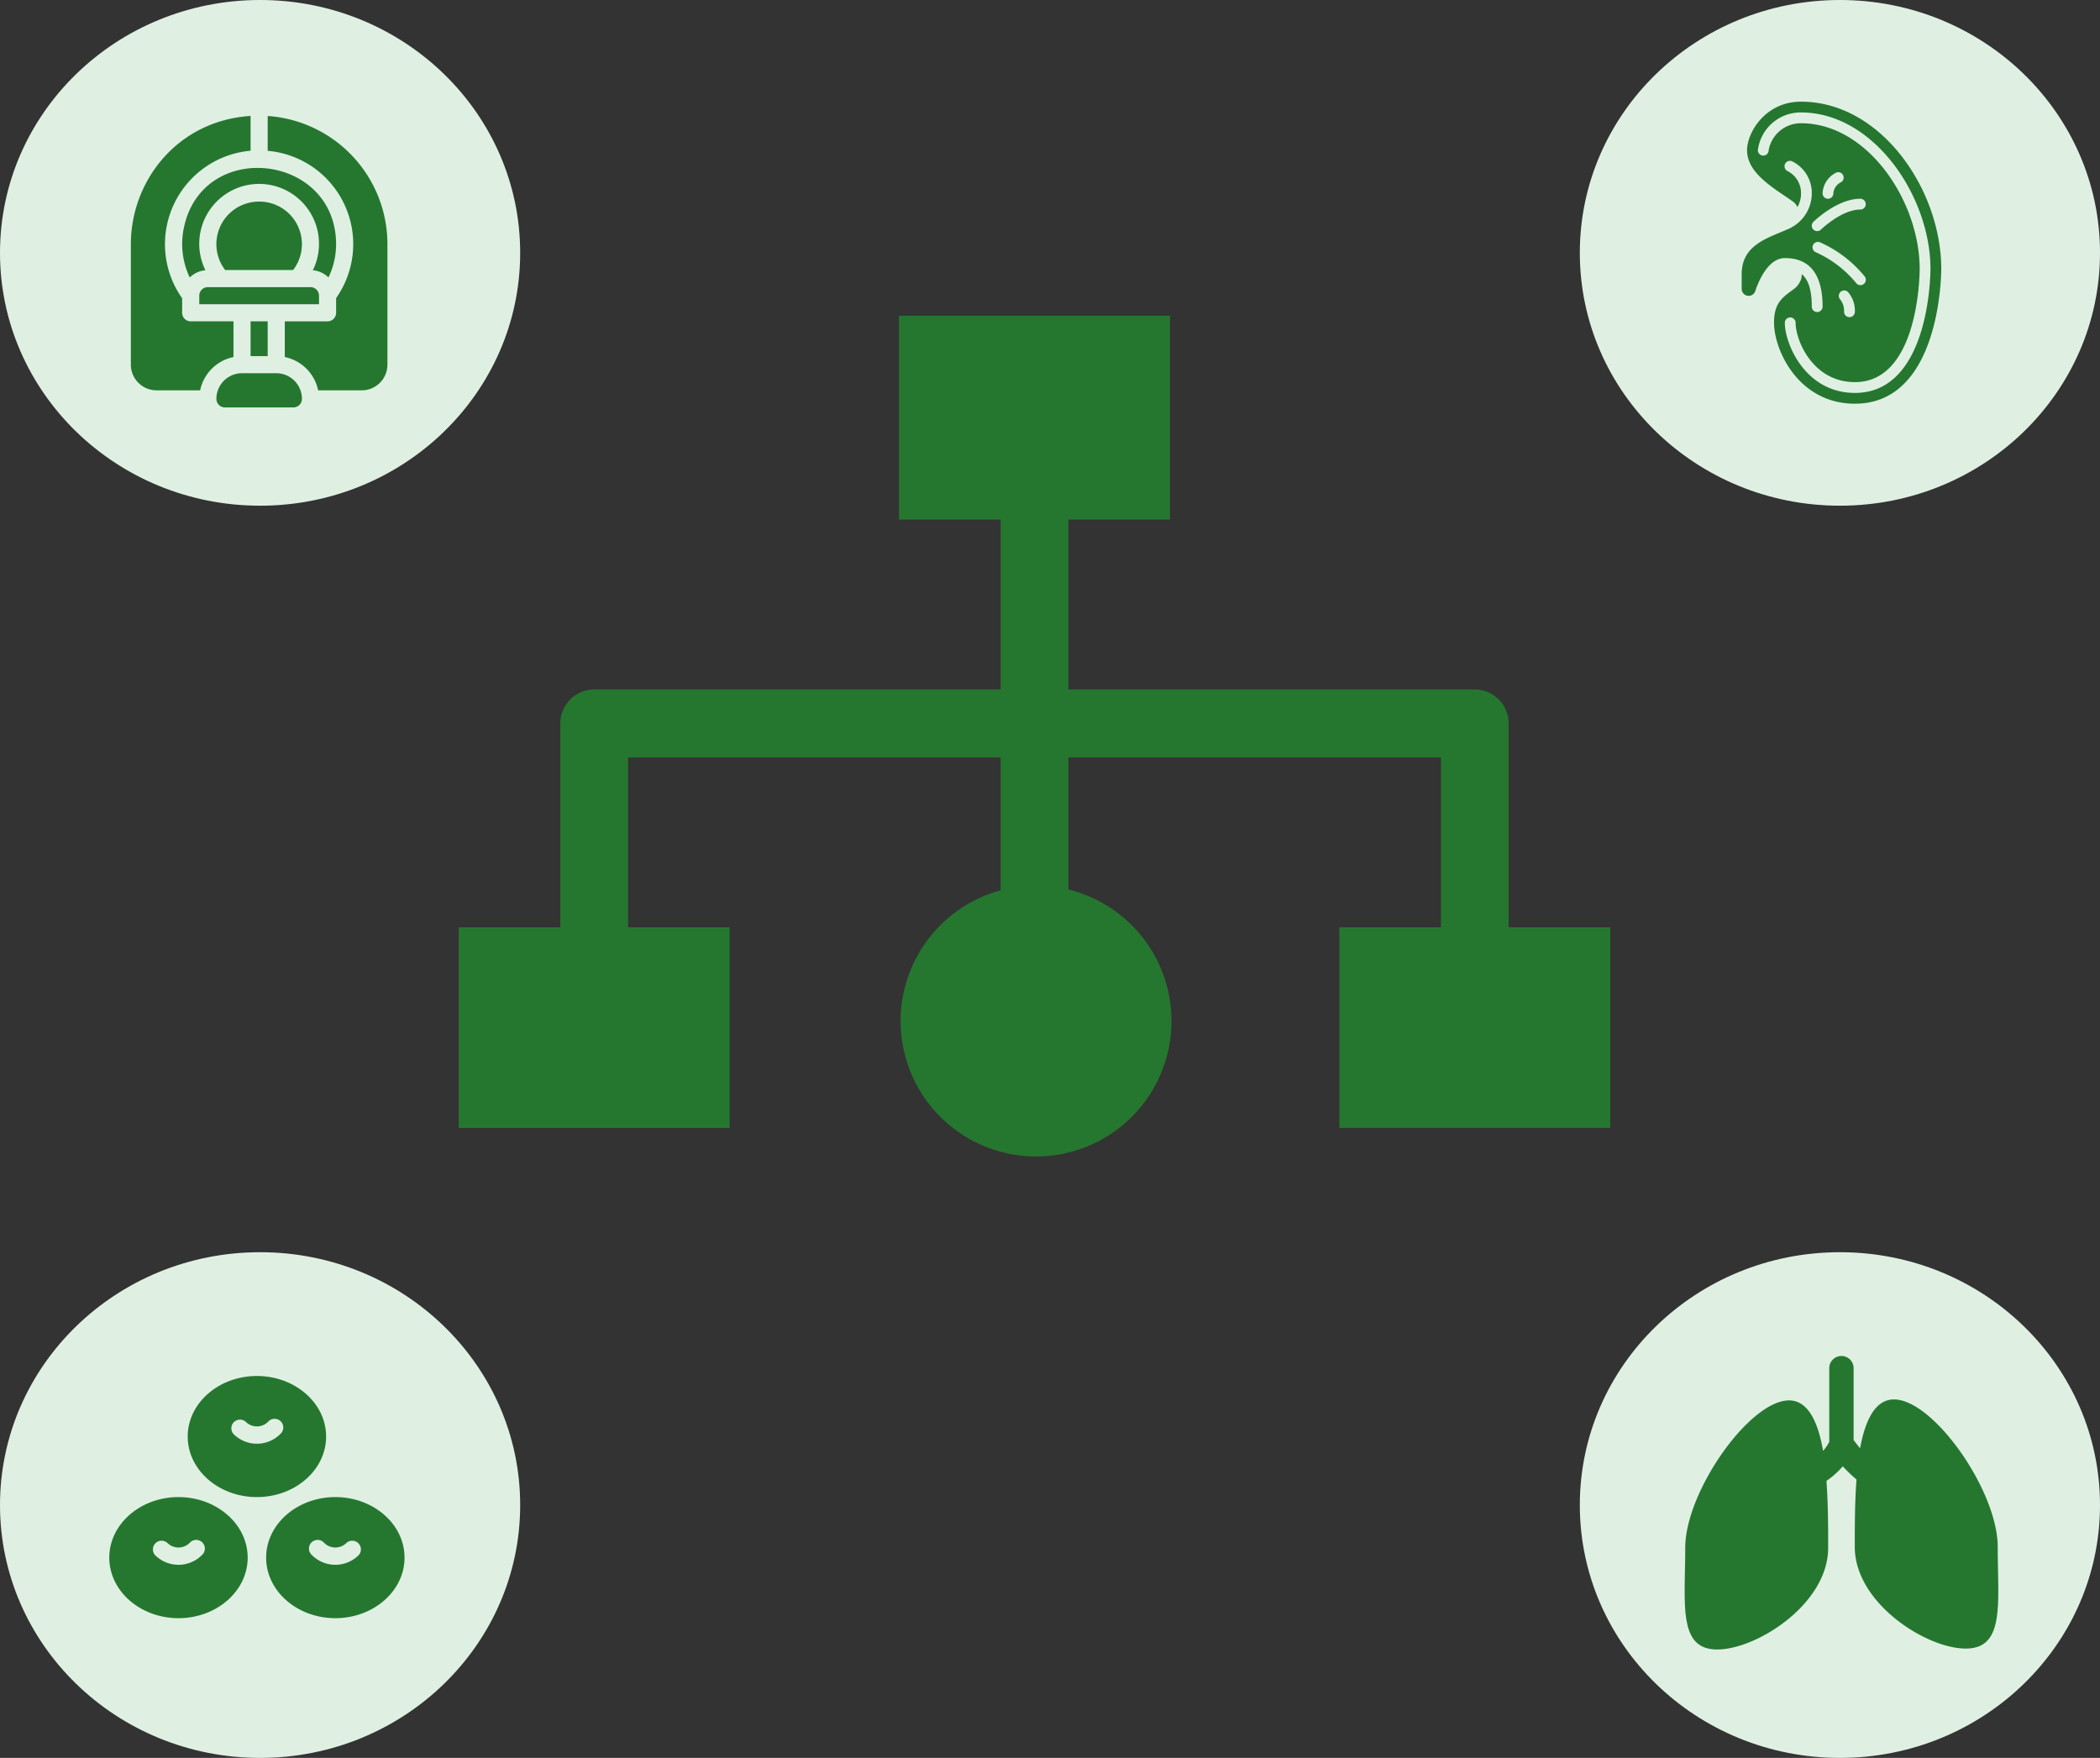 <svg xmlns="http://www.w3.org/2000/svg" width="436" height="365" viewBox="0 0 436 365">
    <rect x="0" y="0" width="436" height="365" fill="#333333" stroke="none"/>
    <defs>
        <style>
            .cls-1{fill:#dff0e3}.cls-2{fill:#25772f}
        </style>
    </defs>
    <g id="Main_Green" transform="translate(-148.851 -136.607)">
        <g id="Сгруппировать_898" transform="translate(148.697 137)">
            <g id="Сгруппировать_871">
                <ellipse id="Эллипс_10" cx="54" cy="52.5" class="cls-1" rx="54" ry="52.5" transform="translate(.154 -.393)"/>
                <g id="mri" transform="translate(27.32 23.677)">
                    <g id="Сгруппировать_858" transform="translate(24.861 42.649)">
                        <g id="Сгруппировать_857">
                            <path id="Прямоугольник_15" d="M0 0H3.552V7.221H0z" class="cls-2"/>
                        </g>
                    </g>
                    <g id="Сгруппировать_860" transform="translate(10.659 10.796)">
                        <g id="Сгруппировать_859">
                            <path id="Контур_735" d="M121.2 103.747a16.08 16.08 0 0 0 1.216 10.329 5.3 5.3 0 0 1 3.253-1.5 12.431 12.431 0 1 1 22.3 0 5.3 5.3 0 0 1 3.245 1.493 15.841 15.841 0 0 0 1.585-6.87c.001-18.871-27.741-22.01-31.599-3.452z" class="cls-2" transform="translate(-120.844 -91.329)"/>
                        </g>
                    </g>
                    <g id="Сгруппировать_862" transform="translate(14.206 35.546)">
                        <g id="Сгруппировать_861">
                            <path id="Контур_736" d="M173.933 300.695h-21.309a1.777 1.777 0 0 0-1.776 1.776v1.776h24.861v-1.776a1.777 1.777 0 0 0-1.776-1.776z" class="cls-2" transform="translate(-150.848 -300.695)"/>
                        </g>
                    </g>
                    <g id="Сгруппировать_864" transform="translate(28.412 .014)">
                        <g id="Сгруппировать_863">
                            <path id="Контур_737" d="M271.022.115v7.232a19.452 19.452 0 0 1 14.206 30.583v3.045a1.775 1.775 0 0 1-1.776 1.776h-8.879v7.416a8.9 8.9 0 0 1 6.923 6.908h9.059a5.333 5.333 0 0 0 5.327-5.327V26.769A26.679 26.679 0 0 0 271.022.115z" class="cls-2" transform="translate(-271.022 -.115)"/>
                        </g>
                    </g>
                    <g id="Сгруппировать_866">
                        <g id="Сгруппировать_865">
                            <path id="Контур_738" d="M55.535 7.225V0C40.35.975 30.674 13.467 30.674 26.667v24.98A5.333 5.333 0 0 0 36 56.974h9.06a8.9 8.9 0 0 1 6.923-6.908v-7.417H43.1a1.775 1.775 0 0 1-1.776-1.776v-3.012A19.481 19.481 0 0 1 55.535 7.225z" class="cls-2" transform="translate(-30.674)"/>
                        </g>
                    </g>
                    <g id="Сгруппировать_868" transform="translate(17.758 17.788)">
                        <g id="Сгруппировать_867">
                            <path id="Контур_739" d="M189.77 150.477a8.834 8.834 0 0 0-7.058 14.206h14.116a8.834 8.834 0 0 0-7.058-14.206z" class="cls-2" transform="translate(-180.891 -150.477)"/>
                        </g>
                    </g>
                    <g id="Сгруппировать_870" transform="translate(17.758 53.422)">
                        <g id="Сгруппировать_869">
                            <path id="Контур_740" d="M193.321 451.913h-7.1a5.327 5.327 0 0 0-5.327 5.327 1.776 1.776 0 0 0 1.776 1.776h14.206a1.776 1.776 0 0 0 1.776-1.776 5.327 5.327 0 0 0-5.331-5.327z" class="cls-2" transform="translate(-180.891 -451.913)"/>
                        </g>
                    </g>
                </g>
            </g>
            <g id="Сгруппировать_880" transform="translate(0 259.351)">
                <g id="Сгруппировать_879">
                    <g id="Сгруппировать_873">
                        <ellipse id="Эллипс_10-2" cx="54" cy="52.5" class="cls-1" rx="54" ry="52.5" transform="translate(.154 .256)"/>
                    </g>
                </g>
                <g id="red-blood-cells" transform="translate(22.844 25.958)">
                    <g id="Сгруппировать_876" transform="translate(16.283)">
                        <path id="Контур_741" d="M150.367 46C142.445 46 136 51.639 136 58.571s6.445 12.571 14.367 12.571 14.367-5.639 14.367-12.571S158.29 46 150.367 46zm4.861 12.046a6.872 6.872 0 0 1-9.723 0 1.8 1.8 0 0 1 2.539-2.541 3.281 3.281 0 0 0 4.644 0 1.8 1.8 0 1 1 2.539 2.541z" class="cls-2" transform="translate(-136 -46)"/>
                    </g>
                    <g id="Сгруппировать_877" transform="translate(0 25.143)">
                        <path id="Контур_742" d="M14.367 256C6.445 256 0 261.639 0 268.571s6.445 12.571 14.367 12.571 14.367-5.639 14.367-12.571S22.29 256 14.367 256zm4.861 12.046a6.872 6.872 0 0 1-9.723 0 1.8 1.8 0 0 1 2.539-2.541 3.281 3.281 0 0 0 4.644 0 1.8 1.8 0 1 1 2.539 2.541z" class="cls-2" transform="translate(0 -256)"/>
                    </g>
                    <g id="Сгруппировать_878" transform="translate(32.566 25.143)">
                        <path id="Контур_743" d="M286.367 256c-7.922 0-14.367 5.639-14.367 12.571s6.445 12.571 14.367 12.571 14.367-5.639 14.367-12.571S294.29 256 286.367 256zm2.321 9.505a1.8 1.8 0 0 1 2.539 2.541 6.884 6.884 0 0 1-9.723 0 1.8 1.8 0 1 1 2.539-2.541 3.287 3.287 0 0 0 4.646 0z" class="cls-2" transform="translate(-272 -256)"/>
                    </g>
                </g>
            </g>
            <g id="Сгруппировать_882" transform="translate(328.637)">
                <ellipse id="Эллипс_10-3" cx="54" cy="52.5" class="cls-1" rx="54" ry="52.5" transform="translate(-.482 -.393)"/>
                <g id="kidney" transform="translate(33.122 20.717)">
                    <g id="Сгруппировать_881">
                        <path id="Контур_744" d="M99.175 0c-7.456 0-11.2 6.462-11.2 10.079 0 4.2 4.2 7.037 7.9 9.541.529.358 1.046.708 1.533 1.05a3.216 3.216 0 0 1 1.033 1.21 5.665 5.665 0 0 0 .734-2.843 5.086 5.086 0 0 0-2.741-4.6 1.12 1.12 0 1 1 1-2 7.292 7.292 0 0 1 3.979 6.6 8.065 8.065 0 0 1-4.406 7.169c-.031.016-.055.04-.086.055l-.147.065c-.183.089-.364.173-.544.245h-.014c-.432.189-.875.376-1.33.566-3.948 1.643-8.03 3.341-8.03 8.7v3.03a1.45 1.45 0 0 0 1.449 1.449 1.426 1.426 0 0 0 1.367-.971c.529-1.611 2.535-6.868 6.143-6.868 5.2 0 7.839 3.391 7.839 10.079a1.12 1.12 0 0 1-2.24 0c0-3.363-.666-5.568-2.095-6.759a3.146 3.146 0 0 1-.173 1.188 4.3 4.3 0 0 1-1.561 2c-2.561 1.828-4.01 3.051-4.01 6.927 0 5.674 5.072 16.8 16.8 16.8 17.714 0 17.918-26.853 17.918-28C128.292 18.328 115.84 0 99.175 0zm2.574 24.958c.2-.2 4.937-4.8 9.744-4.8a1.12 1.12 0 1 1 0 2.24c-3.886 0-8.132 4.117-8.175 4.158a1.12 1.12 0 0 1-1.569-1.6zm1.905-5.921a5.033 5.033 0 0 1 2.82-4.3 1.12 1.12 0 0 1 1 2 2.757 2.757 0 0 0-1.582 2.3 1.12 1.12 0 1 1-2.24 0zm-1.4 12.231a1.12 1.12 0 0 1 .868-2.065 25.094 25.094 0 0 1 9.268 7.079 1.12 1.12 0 1 1-1.791 1.344 23.081 23.081 0 0 0-8.346-6.357zm5.077 9.825a1.129 1.129 0 0 1 .034-1.577 1.111 1.111 0 0 1 1.563.006 5.867 5.867 0 0 1 1.429 4.1 1.12 1.12 0 0 1-2.24 0 3.786 3.786 0 0 0-.788-2.528zm3.045 19.378C100 60.472 95.816 50.2 95.816 45.914a1.12 1.12 0 0 1 2.24 0c0 3.625 3.544 12.318 12.318 12.318 13.285 0 13.438-22.557 13.438-23.517 0-13.982-10.762-30.236-24.637-30.236a6.792 6.792 0 0 0-6.719 5.6 1.12 1.12 0 0 1-2.24 0 8.944 8.944 0 0 1 8.959-7.839c15.137 0 26.877 17.458 26.877 32.476 0 1.051-.178 25.756-15.678 25.756z" class="cls-2" transform="translate(-86.857)"/>
                    </g>
                </g>
            </g>
            <g id="Сгруппировать_883" transform="translate(328.637 259.351)">
                <g id="Сгруппировать_875">
                    <ellipse id="Эллипс_10-4" cx="54" cy="52.5" class="cls-1" rx="54" ry="52.5" transform="translate(-.482 .256)"/>
                </g>
                <g id="lung" transform="translate(21.284 21.814)">
                    <path id="Контур_745" d="M65 40.657C65 29 51.655 10.035 43.458 10.035c-3.912 0-5.973 4.342-7.03 10.128-.637-.724-1.01-1.284-1.347-1.669V3.632a2.53 2.53 0 1 0-5.057 0v15.194a8.72 8.72 0 0 1-1.282 1.89c-1.039-5.963-3.085-10.479-7.075-10.479C13.469 10.237.119 29.2.119 40.855s-1.557 21.1 6.64 21.1 23.035-9.446 23.035-21.1c0-4.112 0-9.132-.353-13.907a17.3 17.3 0 0 0 3.389-3.032 28.443 28.443 0 0 0 2.847 2.732c-.357 4.81-.357 9.866-.357 14.009 0 11.656 14.839 21.108 23.039 21.108S65 52.313 65 40.657z" class="cls-2" transform="translate(-.001 -1.024)"/>
                </g>
            </g>
            <path id="Объединение_1" d="M91.75 146.459a28.13 28.13 0 0 1 20.761-27.146v-27.6H35.16v35.277h21.094v41.665L0 168.653V126.99h21.1V84.662a7.051 7.051 0 0 1 7.032-7.056h84.382V42.331h-21.1V0h56.254v42.331h-21.093v35.275h84.382a7.051 7.051 0 0 1 7.032 7.056v42.328h21.094v41.66h-56.251v-41.663h21.1V91.715h-77.35v27.431a28.119 28.119 0 1 1-34.832 27.313z" class="cls-2" transform="translate(95.391 65.156)"/>
        </g>
    </g>
</svg>
